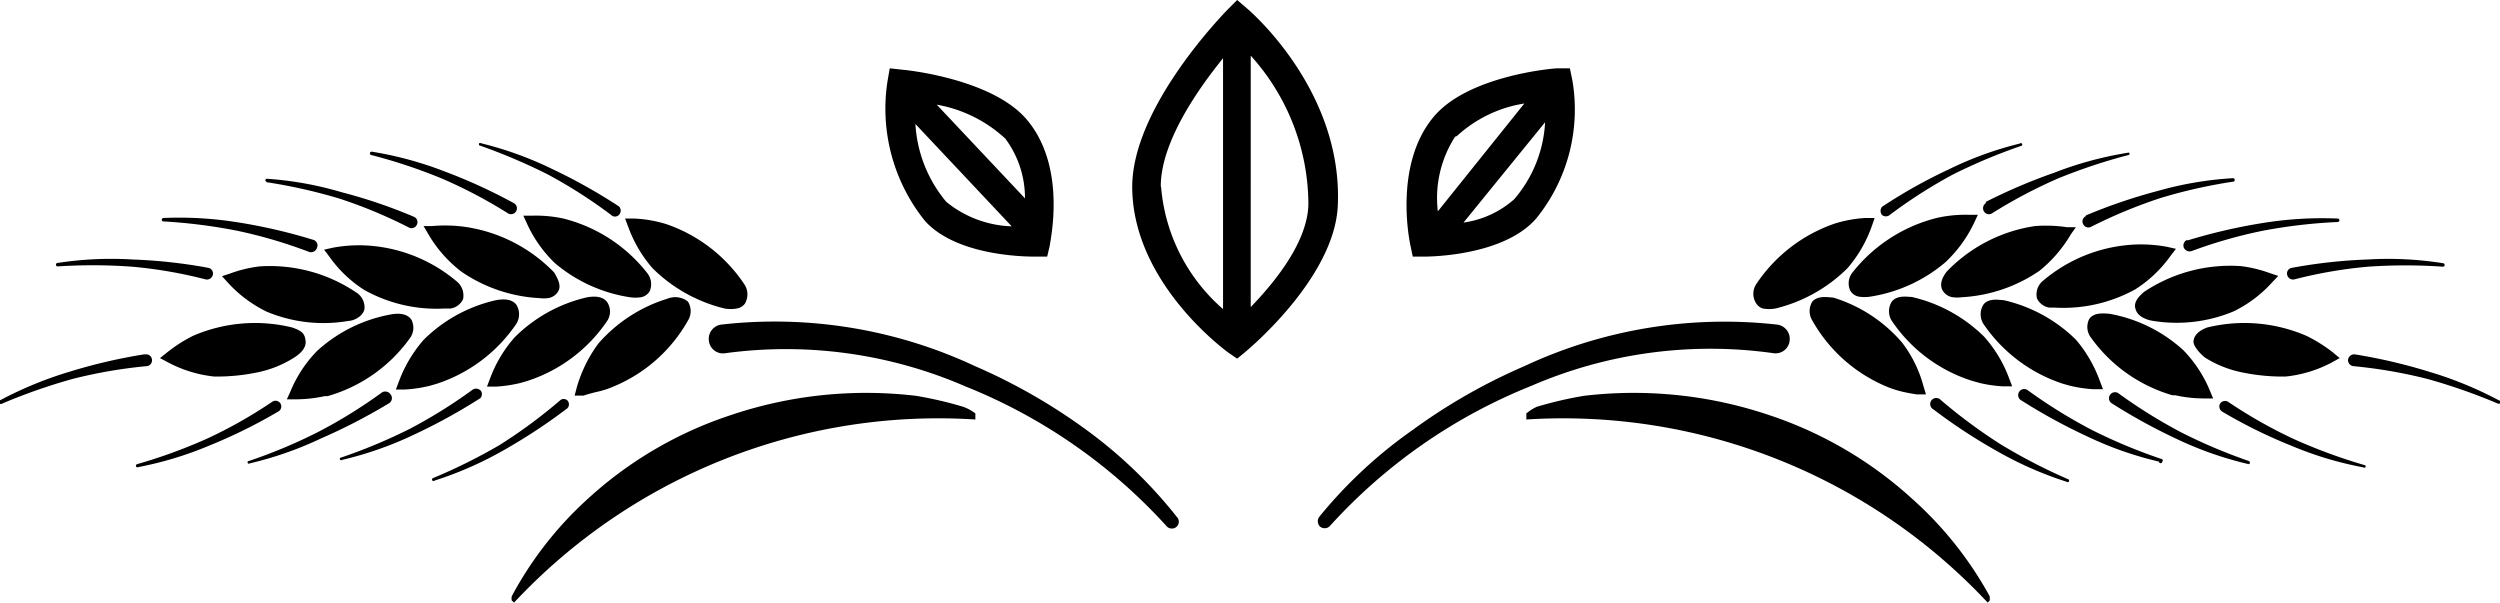 <svg viewBox="0 0 86.71 20.9" fill="currentColor"><defs><style>.cls-1{fill:#f37f20}</style></defs><g id="Layer_2" data-name="Layer 2"><g id="Layer_1-2" data-name="Layer 1"><g id="Title_mid" data-name="Title mid"><path d="M43.26.3l-.35-.3-.33.33c-.13.14-3.3 3.37-3.31 6.14 0 3.31 3.19 5.65 3.32 5.75l.32.22.29-.24c.13-.11 3.09-2.58 3.2-5.07.18-3.96-3-6.71-3.14-6.83zm-3 6.17c0-1.53 1.27-3.35 2.16-4.45v8.7a6.29 6.29 0 01-2.15-4.25zm3.12 4.17V1.93a7.72 7.72 0 012 5.16c-.03 1.31-1.17 2.7-1.99 3.55zM49 8.9h.4c.11 0 2.73 0 3.88-1.32a6 6 0 001.26-4.77l-.09-.44h-.44c-.13 0-3.11.25-4.3 1.7-1.37 1.66-.82 4.29-.8 4.4zm3.53-2a3.36 3.36 0 01-1.77.82l2.83-3.48a4.44 4.44 0 01-1.08 2.68zm-2-2.18a4.48 4.48 0 012.34-1.13l-3 3.74a3.92 3.92 0 01.6-2.59zM35.86 8.9h.46l.09-.38c0-.11.61-2.67-.77-4.34-1.18-1.44-4.19-1.75-4.32-1.76l-.46-.05-.08.46a6.21 6.21 0 001.3 4.83c1.06 1.18 3.33 1.24 3.78 1.24zm-4.11-4.6l3.34 3.55A3.78 3.78 0 0132.82 7a4.61 4.61 0 01-1.07-2.7zm3.8 2.58l-3.06-3.25a4.7 4.7 0 012.38 1.18 3.44 3.44 0 01.68 2.07zM61.14 10.7a1.27 1.27 0 00.44 0 5.32 5.32 0 002.5-1.4 4.55 4.55 0 00.84-1.45l.1-.29h-.31a4.44 4.44 0 00-1.06.19 5.36 5.36 0 00-2.74 2.11.61.61 0 000 .66.43.43 0 00.23.18zM65.55 7.45a17.3 17.3 0 012.19-1.4 19.5 19.5 0 012.39-1 .07.07 0 000-.07.06.06 0 00-.08 0 12.18 12.18 0 00-2.47.9 17.83 17.83 0 00-2.3 1.29.22.22 0 000 .29.21.21 0 00.27-.01zM62.86 10.46a.62.62 0 000 .66 5.3 5.3 0 002.58 2.29 3.61 3.61 0 00.56.18c.27.06.48.09.49.09h.31l-.09-.3a4.32 4.32 0 00-.74-1.5 5.11 5.11 0 00-2.39-1.56c-.14 0-.52-.09-.72.14zM69.39 15.41a18.32 18.32 0 01-2.08-1.54.21.21 0 10-.25.33 19.11 19.11 0 002.21 1.45 12.61 12.61 0 002.41 1.06.05.05 0 00.07 0 .06.06 0 000-.08 19.43 19.43 0 01-2.36-1.22zM68.65 13.28a4.57 4.57 0 00.82.12h.32l-.11-.29a4.51 4.51 0 00-.86-1.43 5.24 5.24 0 00-2.51-1.38c-.13 0-.52-.08-.7.17a.62.62 0 000 .65 5.28 5.28 0 002.76 2.08zM72.51 14.89a17.92 17.92 0 01-2.2-1.37.21.21 0 00-.23.35 20 20 0 002.32 1.27 12.17 12.17 0 002.48.87A.06.06 0 0075 16a.05.05 0 000-.07 18.68 18.68 0 01-2.49-1.04zM71.8 13.38a4.57 4.57 0 00.82.12h.32l-.11-.29a4.63 4.63 0 00-.83-1.43 5.21 5.21 0 00-2.51-1.37c-.13 0-.52-.09-.7.16a.63.63 0 000 .66 5.34 5.34 0 002.76 2.08zM75.66 15a17.92 17.92 0 01-2.2-1.37.21.21 0 00-.23.35 20 20 0 002.32 1.27 12.17 12.17 0 002.45.85.06.06 0 000-.11 18.68 18.68 0 01-2.34-.99zM75.35 13.71h.1a4.64 4.64 0 001 .11h.31l-.12-.29a4.42 4.42 0 00-.92-1.39 5.15 5.15 0 00-2.57-1.26c-.13 0-.52-.07-.69.19a.61.61 0 00.07.65 5.29 5.29 0 002.82 1.99zM79.52 15.21a16.7 16.7 0 01-2.25-1.28.21.21 0 00-.27.07.21.21 0 00.08.28 17.38 17.38 0 002.37 1.17 12.21 12.21 0 002.52.76.06.06 0 00.07 0 .07.07 0 000-.07 18.82 18.82 0 01-2.52-.93zM67.17 7.56a5.4 5.4 0 00-2.91 1.88.6.6 0 00-.08.65.44.44 0 00.3.2 1.32 1.32 0 00.38 0 5.28 5.28 0 002.61-1.19 4.56 4.56 0 001-1.37l.13-.28h-.31a4.5 4.5 0 00-1.12.11zM68.87 7.05a.21.21 0 00-.06.28.2.2 0 00.28.07 17.3 17.3 0 012.29-1.21 19.32 19.32 0 012.47-.82.06.06 0 000-.07.06.06 0 00-.06 0 12.4 12.4 0 00-2.54.69A19.38 19.38 0 0068.88 7zM70.59 7.84a5.32 5.32 0 00-3.07 1.58c-.19.25-.24.46-.15.64a.49.49 0 00.36.25 1.24 1.24 0 00.3 0 5.27 5.27 0 002.71-.92 4.65 4.65 0 001.09-1.27l.17-.24h-.31a5 5 0 00-1.1-.04zM72.34 7.5a.2.2 0 00-.09.27.2.2 0 00.27.1 17.38 17.38 0 012.41-1 17.84 17.84 0 012.53-.57.06.06 0 00.05-.06.06.06 0 00-.06-.06 12.09 12.09 0 00-2.6.44 18.88 18.88 0 00-2.5.85zM74.09 8.48a5.3 5.3 0 00-3.22 1.25.61.61 0 00-.22.62.58.58 0 00.43.32h.2a5.16 5.16 0 002.79-.64 4.45 4.45 0 001.21-1.15l.19-.25-.31-.07a5 5 0 00-1.07-.08zM75.86 8.32a.21.21 0 00-.12.26.22.22 0 00.27.13A16.53 16.53 0 0178.5 8a18.36 18.36 0 012.58-.3.06.06 0 000-.12 12.87 12.87 0 00-2.63.16 19.29 19.29 0 00-2.58.6zM74.07 10.72c.07.27.4.37.55.4a5.12 5.12 0 002.85-.32 4.36 4.36 0 001.33-1l.22-.23-.3-.1a4.45 4.45 0 00-1-.24 5.39 5.39 0 00-3.35.89c-.25.21-.37.4-.3.6zM79.48 9.29a.2.2 0 00-.15.25.21.21 0 00.25.15 15.82 15.82 0 012.55-.44 18.79 18.79 0 012.6 0 .06.06 0 00.06-.05s0-.06-.05-.07A12.09 12.09 0 0082.12 9a17.93 17.93 0 00-2.63.29zM79.28 13.06a4.39 4.39 0 001.6-.49l.27-.15-.24-.2a5.13 5.13 0 00-.91-.57 5.42 5.42 0 00-3.45-.29c-.29.11-.45.27-.47.47s.31.51.41.58a3.83 3.83 0 001.2.49 6.89 6.89 0 001.59.16zM86.68 13.89a13 13 0 00-2.44-1 18.79 18.79 0 00-2.57-.6.22.22 0 00-.23.18.21.21 0 00.19.23 17 17 0 012.55.44 19.92 19.92 0 012.46.86.06.06 0 00.05-.11zM66.31 17.29a13.81 13.81 0 00-4.94-2.89 14.69 14.69 0 00-6.44-.67 13.27 13.27 0 00-1.63.38 1.56 1.56 0 00-.36.23v.21a20.15 20.15 0 0116 6.35l.07-.07a.66.66 0 000-.15 12.72 12.72 0 00-2.7-3.39z" class="cls-1"/><path d="M61.51 12.25a.49.49 0 00.56-.42.5.5 0 00-.42-.57 16.39 16.39 0 00-8.78 1.44A20 20 0 0049 14.91a16.06 16.06 0 00-3.23 3 .26.26 0 000 .34.25.25 0 00.35 0 18.91 18.91 0 017-4.87 15.64 15.64 0 018.39-1.13zM22.63 9.3a5.32 5.32 0 002.5 1.4 1.21 1.21 0 00.43 0 .45.45 0 00.27-.16.63.63 0 000-.66 5.33 5.33 0 00-2.73-2.11 4.44 4.44 0 00-1.1-.19h-.32l.11.29a4.55 4.55 0 00.84 1.43zM19 6.05a17.3 17.3 0 012.19 1.4.19.19 0 00.28 0 .21.21 0 000-.29 19.28 19.28 0 00-2.3-1.29 12.27 12.27 0 00-2.48-.9.06.06 0 00-.07 0 .07.07 0 000 .07A20.19 20.19 0 0119 6.05zM20.71 13.59a3 3 0 00.56-.18 5.28 5.28 0 002.59-2.29.62.62 0 000-.66.71.71 0 00-.71-.1 5.19 5.19 0 00-2.4 1.56 4.74 4.74 0 00-.74 1.5l-.08.3h.31s.21-.07.47-.13zM19.69 13.9a.19.19 0 00-.28 0 17.58 17.58 0 01-2.09 1.54A19.3 19.3 0 0115 16.59a.06.06 0 000 .08.05.05 0 00.07 0 12.61 12.61 0 002.41-1.06 19.88 19.88 0 002.2-1.45.2.2 0 00.01-.26zM18.06 13.28l.24-.07a5.32 5.32 0 002.76-2.08.59.59 0 000-.65c-.18-.25-.56-.19-.69-.17a5.2 5.2 0 00-2.51 1.38 4.51 4.51 0 00-.86 1.43l-.11.29h.31a4.75 4.75 0 00.86-.13zM16.69 13.57a.22.22 0 00-.29-.06 17.2 17.2 0 01-2.2 1.37 18.68 18.68 0 01-2.4 1 .05.05 0 000 .07.06.06 0 00.07 0 12.39 12.39 0 002.48-.87 19.9 19.9 0 002.31-1.27.21.21 0 00.03-.24zM14.91 13.38l.24-.07a5.34 5.34 0 002.76-2.08.63.63 0 000-.66c-.19-.25-.57-.18-.7-.16a5.17 5.17 0 00-2.51 1.37 4.63 4.63 0 00-.86 1.44l-.11.29h.31a4.75 4.75 0 00.87-.13zM13.54 13.67a.22.22 0 00-.29-.06A17.2 17.2 0 0111 15a18.11 18.11 0 01-2.4 1 .05.05 0 000 .07.06.06 0 00.07 0 12.39 12.39 0 002.48-.87 19.9 19.9 0 002.32-1.2.21.21 0 00.07-.33zM11.26 13.74h.1a5.29 5.29 0 002.85-2 .61.61 0 00.06-.65c-.17-.26-.56-.21-.68-.19A5.15 5.15 0 0011 12.17a4.42 4.42 0 00-.92 1.39l-.13.29h.32a4.7 4.7 0 00.99-.11zM9.73 14a.2.2 0 00-.28-.07 16.21 16.21 0 01-2.26 1.28 18.17 18.17 0 01-2.44.89.06.06 0 000 .11 12.4 12.4 0 002.52-.76 18 18 0 002.37-1.17.2.2 0 00.09-.28zM19.24 9.12a5.24 5.24 0 002.61 1.19 1.32 1.32 0 00.38 0 .46.46 0 00.3-.2.62.62 0 00-.09-.65 5.34 5.34 0 00-2.9-1.88 4.5 4.5 0 00-1.07-.1h-.32l.13.28a4.46 4.46 0 00.96 1.36zM15.32 6.19a16.81 16.81 0 012.3 1.21.2.2 0 10.21-.35 18.61 18.61 0 00-2.4-1.1 12.4 12.4 0 00-2.54-.69.06.06 0 000 .12 18.67 18.67 0 012.43.81zM15 7.84h-.31l.16.27A4.47 4.47 0 0016 9.42a5.27 5.27 0 002.71.92 1.24 1.24 0 00.3 0 .49.49 0 00.36-.25c.09-.18 0-.39-.15-.64a5.37 5.37 0 00-3.08-1.58A5 5 0 0015 7.84zM11.78 6.89a16.77 16.77 0 012.4 1 .2.2 0 00.28-.1.2.2 0 00-.1-.27 17.94 17.94 0 00-2.5-.85 12 12 0 00-2.6-.47.06.06 0 00-.06.06l.05.06a18.48 18.48 0 012.53.57zM11.55 8.59l-.31.07.19.25a4.29 4.29 0 001.21 1.15 5.14 5.14 0 002.79.64h.2a.58.58 0 00.43-.32.63.63 0 00-.22-.62 5.3 5.3 0 00-3.22-1.25 5 5 0 00-1.07.08zM8.21 8a16.53 16.53 0 012.49.73.22.22 0 00.3-.15.2.2 0 00-.13-.26 18.79 18.79 0 00-2.57-.6 12.87 12.87 0 00-2.63-.16.06.06 0 00-.06.06s0 .06.06.06A18.53 18.53 0 018.21 8zM9 9.24a4.45 4.45 0 00-1 .24l-.3.1.21.23a4.45 4.45 0 001.34 1 5.1 5.1 0 002.84.32c.15 0 .48-.13.55-.4a.61.61 0 00-.29-.59A5.35 5.35 0 009 9.24zM4.58 9.25a15.82 15.82 0 012.55.44.21.21 0 00.25-.15.2.2 0 00-.15-.25A17.93 17.93 0 004.59 9 12.18 12.18 0 002 9.12a.06.06 0 000 .12 18.8 18.8 0 012.58.01zM5.8 12.22l-.25.2.28.15a4.39 4.39 0 001.6.49A6.89 6.89 0 009 12.9a3.77 3.77 0 001.19-.49c.11-.07.44-.28.41-.58s-.17-.36-.46-.47a5.42 5.42 0 00-3.45.29 5.13 5.13 0 00-.89.57zM5.27 12.47a.2.2 0 00-.22-.18H5a18.93 18.93 0 00-2.58.6 13.22 13.22 0 00-2.43 1A.06.06 0 000 14a.05.05 0 00.07 0 19.92 19.92 0 012.46-.86 16.78 16.78 0 012.55-.44.2.2 0 00.19-.23zM33.41 14.11a13.27 13.27 0 00-1.63-.38 14.69 14.69 0 00-6.44.67 13.65 13.65 0 00-4.94 2.89 12.52 12.52 0 00-2.65 3.39.37.37 0 000 .15l.08.07a20.14 20.14 0 0116-6.35v-.21a1.56 1.56 0 00-.42-.23z" class="cls-1"/><path d="M37.68 14.91a20 20 0 00-3.86-2.21A16.39 16.39 0 0025 11.26a.5.5 0 00-.41.58.49.49 0 00.57.41 15.64 15.64 0 018.32 1.15 18.91 18.91 0 017 4.87.25.25 0 00.33 0 .24.24 0 000-.35 16 16 0 00-3.13-3.01z" class="cls-1"/></g></g></g></svg>
